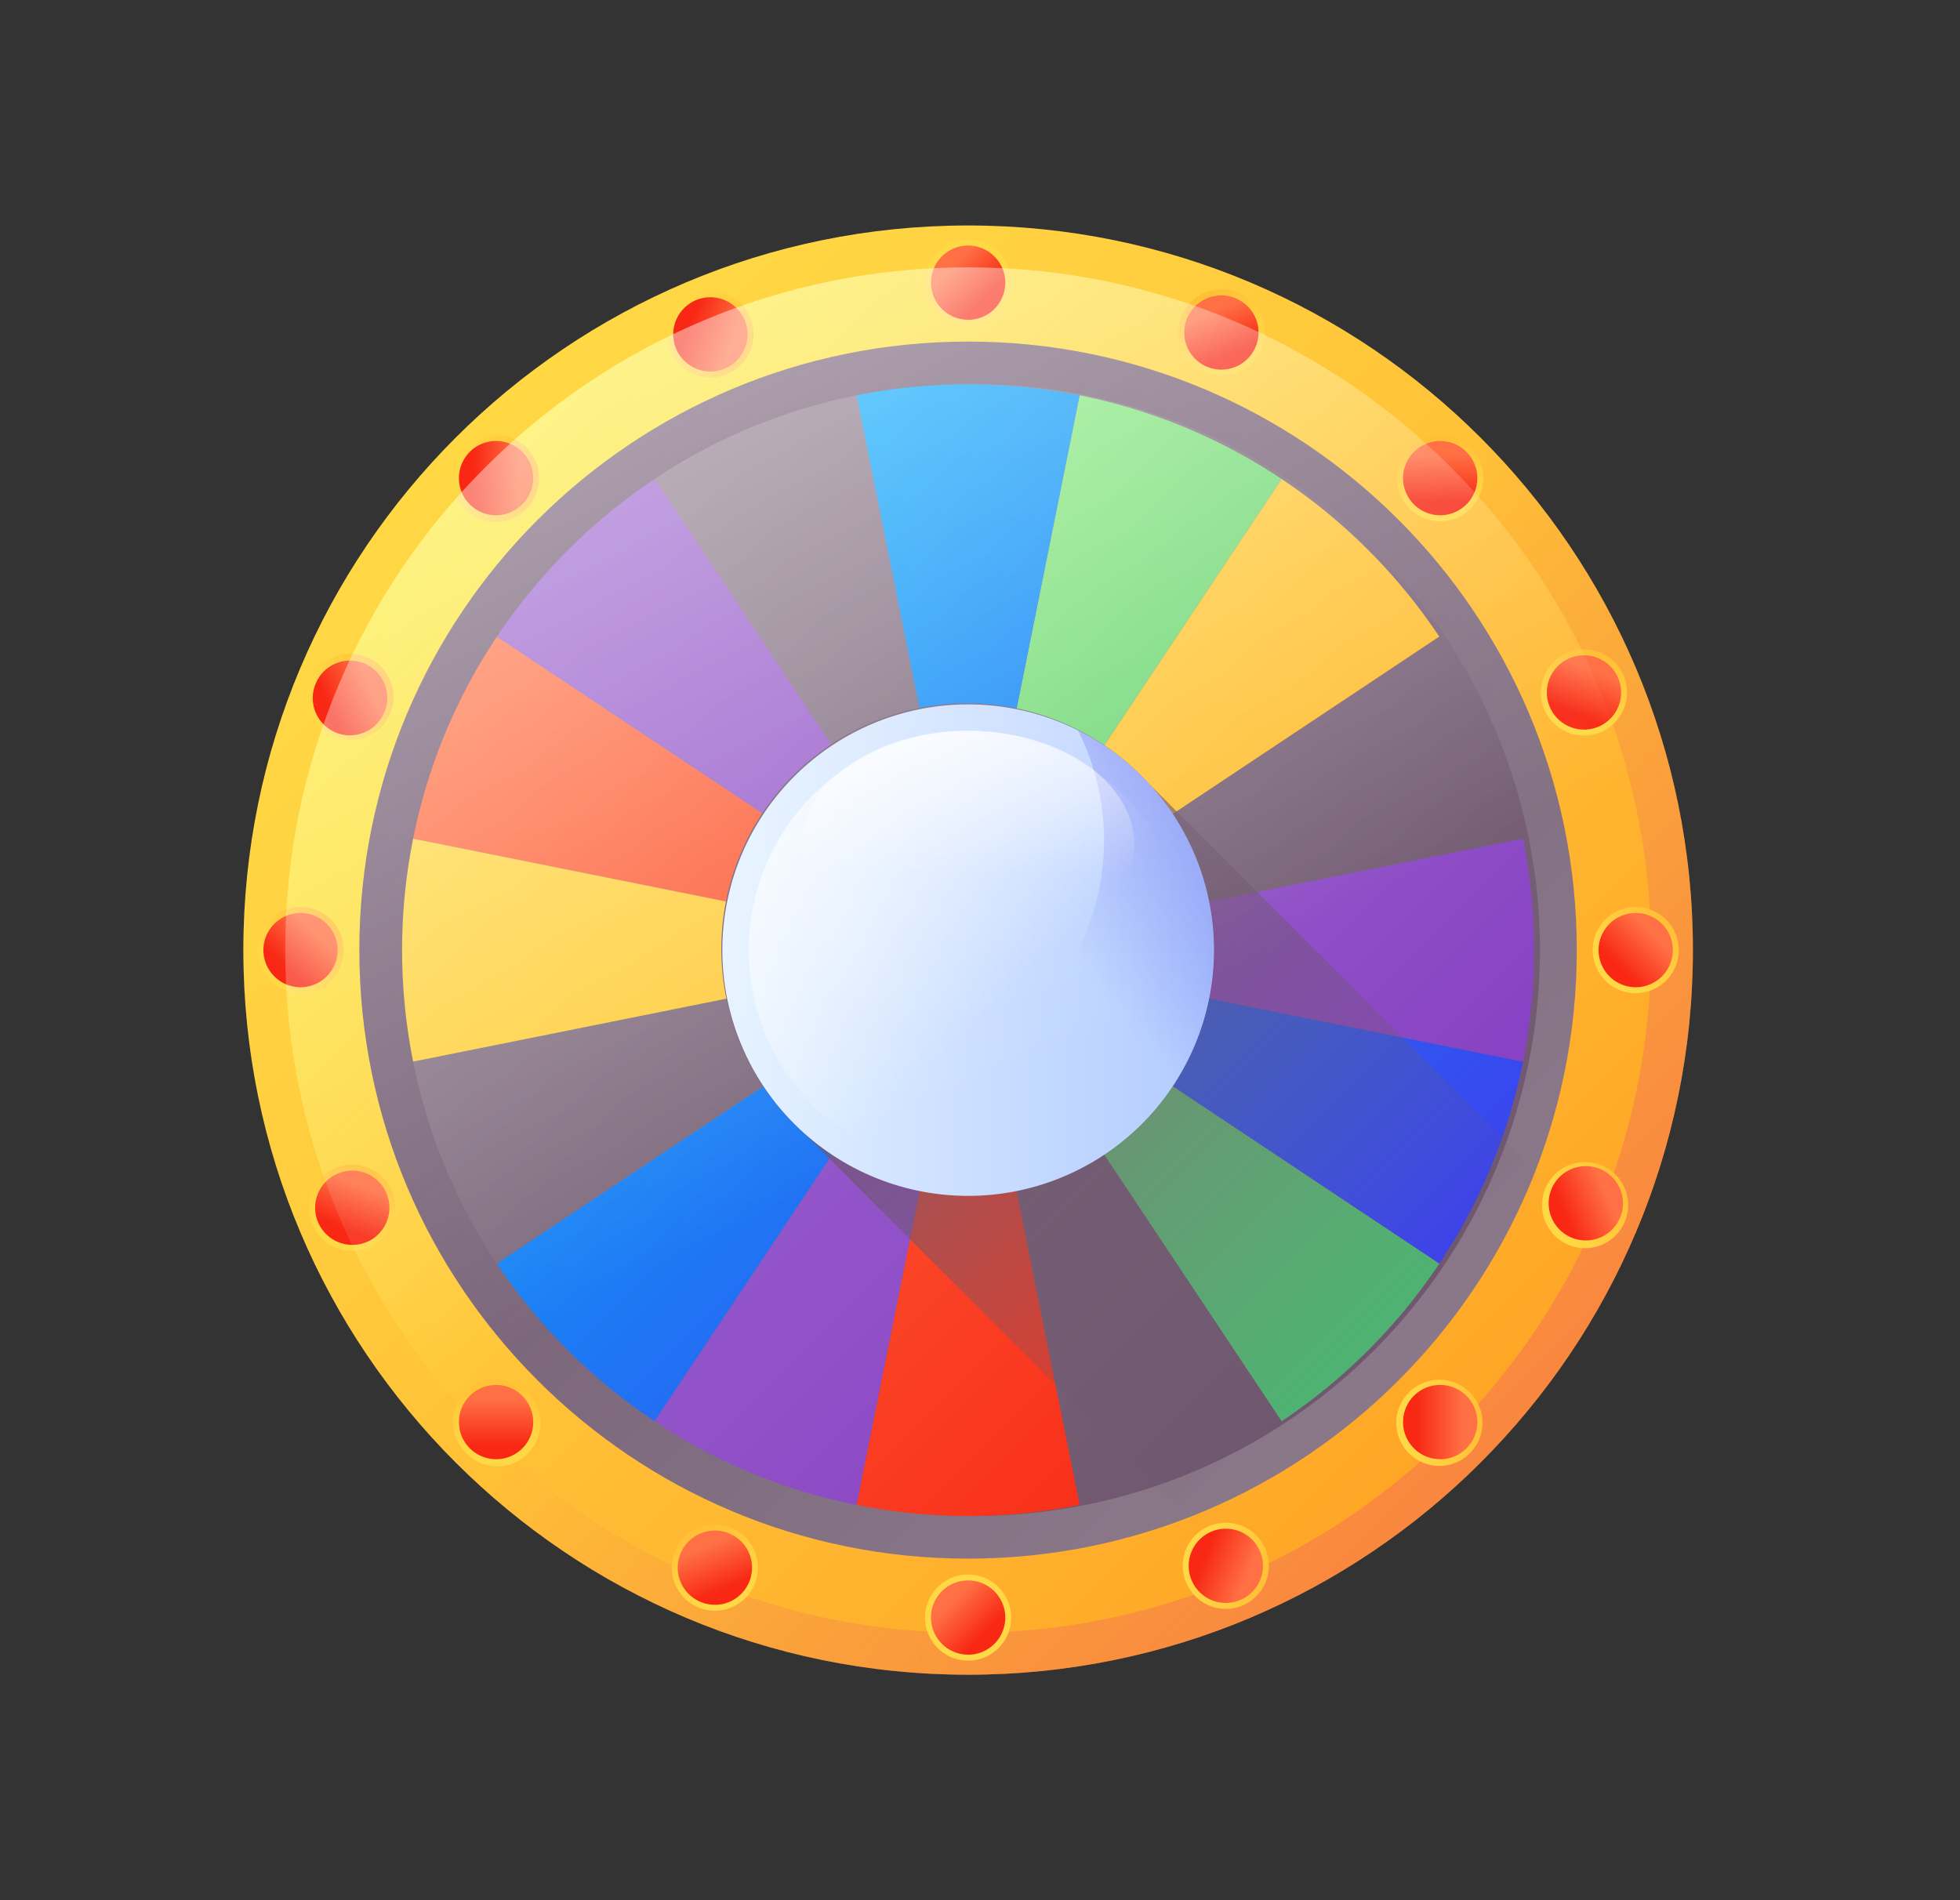 <svg width="33" height="32" fill="none" xmlns="http://www.w3.org/2000/svg"><rect width="100%" height="100%" fill="#333333" stroke="none"/><path d="M16.3 28.203c6.74 0 12.203-5.463 12.203-12.203 0-6.74-5.463-12.203-12.203-12.203C9.56 3.797 4.097 9.26 4.097 16c0 6.74 5.463 12.203 12.203 12.203Z" fill="url(#a)"/><path d="M16.3 27.498c6.35 0 11.497-5.148 11.497-11.498S22.65 4.502 16.3 4.502 4.802 9.65 4.802 16 9.95 27.498 16.3 27.498Z" fill="url(#b)"/><path d="M16.3 3.797C9.56 3.797 4.097 9.26 4.097 16c0 6.74 5.463 12.203 12.203 12.203 6.74 0 12.203-5.463 12.203-12.203 0-6.74-5.463-12.203-12.203-12.203Zm0 23.7C9.95 27.498 4.802 22.35 4.802 16S9.95 4.502 16.3 4.502 27.797 9.65 27.797 16 22.65 27.498 16.3 27.498Z" fill="url(#c)"/><path d="M16.3 26.248c5.66 0 10.248-4.588 10.248-10.248 0-5.66-4.588-10.248-10.248-10.248C10.64 5.752 6.05 10.34 6.05 16c0 5.66 4.589 10.248 10.249 10.248Z" fill="url(#d)"/><path d="M16.3 25.53a9.53 9.53 0 1 0 0-19.059 9.53 9.53 0 0 0 0 19.058Z" fill="url(#e)"/><path d="M8.366 10.721a9.475 9.475 0 0 0-1.41 3.402L16.3 16l-7.934-5.279Z" fill="url(#f)"/><path d="M14.422 6.657a9.475 9.475 0 0 0-3.401 1.41L16.3 16l-1.878-9.343Z" fill="url(#g)"/><path d="m16.3 16 7.933 5.28a9.475 9.475 0 0 0 1.41-3.402L16.3 16Z" fill="url(#h)"/><path d="M6.956 17.878a9.475 9.475 0 0 0 1.41 3.402L16.3 16l-9.344 1.878Z" fill="url(#i)"/><path d="M18.177 25.344a9.478 9.478 0 0 0 3.402-1.41L16.299 16l1.878 9.344Z" fill="url(#j)"/><path d="M25.643 14.123a9.477 9.477 0 0 0-1.41-3.402l-7.933 5.28 9.343-1.878Z" fill="url(#k)"/><path d="M11.02 23.934a9.476 9.476 0 0 0 3.403 1.41L16.3 16l-5.28 7.934Z" fill="url(#l)"/><path d="M21.579 8.067a9.475 9.475 0 0 0-3.402-1.41L16.3 16l5.279-7.933Z" fill="url(#m)"/><path d="M18.177 6.657a9.574 9.574 0 0 0-3.754 0L16.3 16l1.877-9.343Z" fill="url(#n)"/><path d="M14.423 25.344a9.573 9.573 0 0 0 3.754 0L16.3 16l-1.877 9.344Z" fill="url(#o)"/><path d="M25.643 17.878a9.573 9.573 0 0 0 0-3.755L16.3 16l9.343 1.878Z" fill="url(#p)"/><path d="M6.956 14.123a9.574 9.574 0 0 0 0 3.755L16.3 16l-9.344-1.877Z" fill="url(#q)"/><path d="M24.233 10.722a9.58 9.58 0 0 0-2.654-2.655L16.299 16l7.934-5.28Z" fill="url(#r)"/><path d="M8.366 21.28a9.58 9.58 0 0 0 2.655 2.654L16.3 16l-7.934 5.28Z" fill="url(#s)"/><path d="M21.579 23.934a9.58 9.58 0 0 0 2.654-2.654L16.3 16l5.279 7.934Z" fill="url(#t)"/><path d="M11.02 8.067a9.58 9.58 0 0 0-2.654 2.655L16.3 16l-5.28-7.934Z" fill="url(#u)"/><path d="m26.811 20.665-7.484-7.485a4.138 4.138 0 1 0-5.847 5.847l7.484 7.485a11.54 11.54 0 0 0 5.847-5.847Z" fill="url(#v)"/><path d="M16.3 20.139a4.138 4.138 0 1 0 0-8.277 4.138 4.138 0 0 0 0 8.277Z" fill="url(#w)"/><path d="M16.3 19.694a3.694 3.694 0 1 0 0-7.388 3.694 3.694 0 0 0 0 7.388Z" fill="url(#x)"/><path d="M18.15 12.298a4.138 4.138 0 0 1-5.553 5.553 4.138 4.138 0 1 0 5.554-5.553Z" fill="url(#y)"/><path d="M19.098 14.229c0 1.062-1.253 1.923-2.798 1.923-1.546 0-2.798-.861-2.798-1.923s1.252-1.923 2.798-1.923c1.545 0 2.798.861 2.798 1.923Z" fill="url(#z)"/><path d="M16.3 27.966a.725.725 0 1 0 0-1.45.725.725 0 0 0 0 1.45Z" fill="url(#A)"/><path d="M16.3 27.866a.625.625 0 1 0 0-1.251.625.625 0 0 0 0 1.25Z" fill="url(#B)"/><path d="M16.3 5.485a.725.725 0 1 0 0-1.45.725.725 0 0 0 0 1.45Z" fill="url(#C)"/><path d="M16.3 5.386a.625.625 0 1 0 0-1.251.625.625 0 0 0 0 1.25Z" fill="url(#D)"/><path d="M5.06 16.725a.725.725 0 1 0 0-1.45.725.725 0 0 0 0 1.45Z" fill="url(#E)"/><path d="M5.06 16.625a.625.625 0 1 0 0-1.25.625.625 0 0 0 0 1.25Z" fill="url(#F)"/><path d="M27.54 16.725a.725.725 0 1 0 0-1.45.725.725 0 0 0 0 1.45Z" fill="url(#G)"/><path d="M27.54 16.625a.625.625 0 1 0 0-1.25.625.625 0 0 0 0 1.25Z" fill="url(#H)"/><path d="M7.84 24.46a.725.725 0 1 0 1.025-1.024.725.725 0 0 0-1.026 1.025Z" fill="url(#I)"/><path d="M8.352 24.574a.625.625 0 1 0 0-1.251.625.625 0 0 0 0 1.25Z" fill="url(#J)"/><path d="M23.735 8.565a.725.725 0 1 0 1.026-1.026.725.725 0 0 0-1.026 1.026Z" fill="url(#K)"/><path d="M23.806 8.494a.625.625 0 1 0 .884-.884.625.625 0 0 0-.884.884Z" fill="url(#L)"/><path d="M7.84 7.54a.725.725 0 1 0 1.025 1.025.725.725 0 0 0-1.026-1.026Z" fill="url(#M)"/><path d="M7.91 7.61a.625.625 0 1 0 .884.884.625.625 0 0 0-.885-.884Z" fill="url(#N)"/><path d="M23.735 23.436a.725.725 0 1 0 1.025 1.025.725.725 0 0 0-1.025-1.025Z" fill="url(#O)"/><path d="M24.248 24.574a.625.625 0 1 0 0-1.251.625.625 0 0 0 0 1.25Z" fill="url(#P)"/><path d="M12.036 27.125a.725.725 0 1 0 0-1.45.725.725 0 0 0 0 1.45Z" fill="url(#Q)"/><path d="M12.036 27.026a.625.625 0 1 0 0-1.251.625.625 0 0 0 0 1.25Z" fill="url(#R)"/><path d="M20.564 6.325a.725.725 0 1 0 0-1.45.725.725 0 0 0 0 1.45Z" fill="url(#S)"/><path d="M20.564 6.225a.625.625 0 1 0 0-1.25.625.625 0 0 0 0 1.25Z" fill="url(#T)"/><path d="M5.229 11.461a.725.725 0 1 0 1.342.55.725.725 0 0 0-1.342-.55Z" fill="url(#U)"/><path d="M5.321 11.5a.626.626 0 1 0 1.158.474.626.626 0 0 0-1.158-.475Z" fill="url(#V)"/><path d="M26.03 19.989a.725.725 0 1 0 1.34.55.725.725 0 0 0-1.34-.55Z" fill="url(#W)"/><path d="M26.121 20.027a.625.625 0 1 0 1.158.474.625.625 0 0 0-1.158-.474Z" fill="url(#X)"/><path d="M5.931 21.064a.725.725 0 1 0 0-1.45.725.725 0 0 0 0 1.45Z" fill="url(#Y)"/><path d="M5.931 20.965a.625.625 0 1 0 0-1.251.625.625 0 0 0 0 1.25Z" fill="url(#Z)"/><path d="M26.669 12.386a.725.725 0 1 0 0-1.45.725.725 0 0 0 0 1.45Z" fill="url(#aa)"/><path d="M26.669 12.287a.625.625 0 1 0 0-1.251.625.625 0 0 0 0 1.25Z" fill="url(#ab)"/><path d="M11.96 6.357a.725.725 0 1 0 0-1.45.725.725 0 0 0 0 1.45Z" fill="url(#ac)"/><path d="M11.96 6.257a.625.625 0 1 0 0-1.251.625.625 0 0 0 0 1.25Z" fill="url(#ad)"/><path d="M20.639 27.094a.725.725 0 1 0 0-1.45.725.725 0 0 0 0 1.45Z" fill="url(#ae)"/><path d="M20.639 26.994a.625.625 0 1 0 0-1.25.625.625 0 0 0 0 1.25Z" fill="url(#af)"/><path d="M16.3 27.498c6.35 0 11.497-5.148 11.497-11.498S22.65 4.502 16.3 4.502 4.802 9.65 4.802 16 9.95 27.498 16.3 27.498Z" fill="url(#ag)"/><defs><linearGradient id="D" x1="16.029" y1="4.489" x2="16.579" y2="5.039" gradientUnits="userSpaceOnUse"><stop stop-color="#FF7044"/><stop offset="1" stop-color="#F82814"/></linearGradient><linearGradient id="a" x1="7.255" y1="6.955" x2="25.204" y2="24.904" gradientUnits="userSpaceOnUse"><stop stop-color="#FFD945"/><stop offset=".304" stop-color="#FFCD3E"/><stop offset=".856" stop-color="#FFAD2B"/><stop offset="1" stop-color="#FFA325"/></linearGradient><linearGradient id="c" x1="16.503" y1="16.193" x2="31.648" y2="30.549" gradientUnits="userSpaceOnUse"><stop stop-color="#E87264" stop-opacity="0"/><stop offset="1" stop-color="#FF7044"/></linearGradient><linearGradient id="d" x1="22.938" y1="22.639" x2="8.534" y2="8.235" gradientUnits="userSpaceOnUse"><stop stop-color="#8A7889"/><stop offset="1" stop-color="#6E566E"/></linearGradient><linearGradient id="e" x1="10.127" y1="9.828" x2="23.52" y2="23.221" gradientUnits="userSpaceOnUse"><stop stop-color="#8A7889"/><stop offset="1" stop-color="#6E566E"/></linearGradient><linearGradient id="f" x1="8.261" y1="11.695" x2="21.654" y2="25.087" gradientUnits="userSpaceOnUse"><stop stop-color="#FF7044"/><stop offset="1" stop-color="#F82814"/></linearGradient><linearGradient id="g" x1="11.994" y1="7.961" x2="25.387" y2="21.354" gradientUnits="userSpaceOnUse"><stop stop-color="#8A7889"/><stop offset="1" stop-color="#6E566E"/></linearGradient><linearGradient id="h" x1="11.994" y1="7.961" x2="25.387" y2="21.354" gradientUnits="userSpaceOnUse"><stop stop-color="#00ADFB"/><stop offset="1" stop-color="#3F3CED"/></linearGradient><linearGradient id="i" x1="6.824" y1="13.131" x2="20.217" y2="26.524" gradientUnits="userSpaceOnUse"><stop stop-color="#8A7889"/><stop offset="1" stop-color="#6E566E"/></linearGradient><linearGradient id="j" x1="8.261" y1="11.695" x2="21.654" y2="25.088" gradientUnits="userSpaceOnUse"><stop stop-color="#8A7889"/><stop offset="1" stop-color="#6E566E"/></linearGradient><linearGradient id="k" x1="13.431" y1="6.525" x2="26.823" y2="19.918" gradientUnits="userSpaceOnUse"><stop stop-color="#8A7889"/><stop offset="1" stop-color="#6E566E"/></linearGradient><linearGradient id="l" x1="6.824" y1="13.131" x2="20.217" y2="26.524" gradientUnits="userSpaceOnUse"><stop stop-color="#9B62CD"/><stop offset=".3" stop-color="#985DCB"/><stop offset=".672" stop-color="#8F4EC7"/><stop offset="1" stop-color="#833AC1"/></linearGradient><linearGradient id="m" x1="13.431" y1="6.525" x2="26.823" y2="19.918" gradientUnits="userSpaceOnUse"><stop stop-color="#92F37F"/><stop offset="1" stop-color="#4AB272"/></linearGradient><linearGradient id="n" x1="12.933" y1="7.023" x2="26.326" y2="20.416" gradientUnits="userSpaceOnUse"><stop stop-color="#00ADFB"/><stop offset="1" stop-color="#3F3CED"/></linearGradient><linearGradient id="o" x1="7.322" y1="12.633" x2="20.715" y2="26.026" gradientUnits="userSpaceOnUse"><stop stop-color="#FF7044"/><stop offset="1" stop-color="#F82814"/></linearGradient><linearGradient id="p" x1="12.932" y1="7.022" x2="26.325" y2="20.415" gradientUnits="userSpaceOnUse"><stop stop-color="#9B62CD"/><stop offset=".3" stop-color="#985DCB"/><stop offset=".672" stop-color="#8F4EC7"/><stop offset="1" stop-color="#833AC1"/></linearGradient><linearGradient id="q" x1="7.322" y1="12.633" x2="20.715" y2="26.026" gradientUnits="userSpaceOnUse"><stop stop-color="#FFD945"/><stop offset=".304" stop-color="#FFCD3E"/><stop offset=".856" stop-color="#FFAD2B"/><stop offset="1" stop-color="#FFA325"/></linearGradient><linearGradient id="r" x1="13.496" y1="6.459" x2="26.889" y2="19.852" gradientUnits="userSpaceOnUse"><stop stop-color="#FFD945"/><stop offset=".304" stop-color="#FFCD3E"/><stop offset=".856" stop-color="#FFAD2B"/><stop offset="1" stop-color="#FFA325"/></linearGradient><linearGradient id="s" x1="6.758" y1="13.197" x2="20.151" y2="26.59" gradientUnits="userSpaceOnUse"><stop stop-color="#00ADFB"/><stop offset="1" stop-color="#3F3CED"/></linearGradient><linearGradient id="t" x1="10.127" y1="9.828" x2="23.52" y2="23.221" gradientUnits="userSpaceOnUse"><stop stop-color="#92F37F"/><stop offset="1" stop-color="#4AB272"/></linearGradient><linearGradient id="u" x1="10.127" y1="9.828" x2="23.52" y2="23.221" gradientUnits="userSpaceOnUse"><stop stop-color="#9B62CD"/><stop offset=".3" stop-color="#985DCB"/><stop offset=".672" stop-color="#8F4EC7"/><stop offset="1" stop-color="#833AC1"/></linearGradient><linearGradient id="v" x1="23.234" y1="22.934" x2="13.946" y2="13.647" gradientUnits="userSpaceOnUse"><stop stop-color="#6E566E" stop-opacity="0"/><stop offset="1" stop-color="#6E566E"/></linearGradient><linearGradient id="w" x1="12.162" y1="16" x2="20.438" y2="16" gradientUnits="userSpaceOnUse"><stop stop-color="#E4F2FF"/><stop offset="1" stop-color="#B2CBFF"/></linearGradient><linearGradient id="x" x1="17.019" y1="16.719" x2="12.069" y2="11.769" gradientUnits="userSpaceOnUse"><stop stop-color="#fff" stop-opacity="0"/><stop offset="1" stop-color="#fff"/></linearGradient><linearGradient id="y" x1="18.058" y1="16.155" x2="25.766" y2="9.631" gradientUnits="userSpaceOnUse"><stop stop-color="#3F3CED" stop-opacity="0"/><stop offset=".266" stop-color="#3D3DE6" stop-opacity=".266"/><stop offset=".657" stop-color="#3640D2" stop-opacity=".657"/><stop offset="1" stop-color="#2F43BB"/></linearGradient><linearGradient id="z" x1="16.3" y1="14.727" x2="16.3" y2="10.825" gradientUnits="userSpaceOnUse"><stop stop-color="#fff" stop-opacity="0"/><stop offset="1" stop-color="#fff"/></linearGradient><linearGradient id="A" x1="58.149" y1="27.649" x2="59.823" y2="25.975" gradientUnits="userSpaceOnUse"><stop stop-color="#FFD945"/><stop offset=".304" stop-color="#FFCD3E"/><stop offset=".856" stop-color="#FFAD2B"/><stop offset="1" stop-color="#FFA325"/></linearGradient><linearGradient id="B" x1="16.029" y1="26.969" x2="16.579" y2="27.519" gradientUnits="userSpaceOnUse"><stop stop-color="#FF7044"/><stop offset="1" stop-color="#F82814"/></linearGradient><linearGradient id="C" x1="58.149" y1="5.168" x2="59.823" y2="3.494" gradientUnits="userSpaceOnUse"><stop stop-color="#FFD945"/><stop offset=".304" stop-color="#FFCD3E"/><stop offset=".856" stop-color="#FFAD2B"/><stop offset="1" stop-color="#FFA325"/></linearGradient><linearGradient id="b" x1="16.891" y1="16.591" x2="7.378" y2="7.078" gradientUnits="userSpaceOnUse"><stop stop-color="#FFD945" stop-opacity="0"/><stop offset="1" stop-color="#FBED21"/></linearGradient><linearGradient id="E" x1="4.652" y1="16.408" x2="6.326" y2="14.734" gradientUnits="userSpaceOnUse"><stop stop-color="#FFD945"/><stop offset=".304" stop-color="#FFCD3E"/><stop offset=".856" stop-color="#FFAD2B"/><stop offset="1" stop-color="#FFA325"/></linearGradient><linearGradient id="F" x1="5.331" y1="15.729" x2="4.781" y2="16.279" gradientUnits="userSpaceOnUse"><stop stop-color="#FF7044"/><stop offset="1" stop-color="#F82814"/></linearGradient><linearGradient id="G" x1="27.132" y1="16.408" x2="28.806" y2="14.734" gradientUnits="userSpaceOnUse"><stop stop-color="#FFD945"/><stop offset=".304" stop-color="#FFCD3E"/><stop offset=".856" stop-color="#FFAD2B"/><stop offset="1" stop-color="#FFA325"/></linearGradient><linearGradient id="H" x1="27.811" y1="15.729" x2="27.261" y2="16.279" gradientUnits="userSpaceOnUse"><stop stop-color="#FF7044"/><stop offset="1" stop-color="#F82814"/></linearGradient><linearGradient id="I" x1="8.36" y1="24.527" x2="8.36" y2="22.16" gradientUnits="userSpaceOnUse"><stop stop-color="#FFD945"/><stop offset=".304" stop-color="#FFCD3E"/><stop offset=".856" stop-color="#FFAD2B"/><stop offset="1" stop-color="#FFA325"/></linearGradient><linearGradient id="J" x1="8.355" y1="23.565" x2="8.355" y2="24.343" gradientUnits="userSpaceOnUse"><stop stop-color="#FF7044"/><stop offset="1" stop-color="#F82814"/></linearGradient><linearGradient id="K" x1="24.256" y1="8.631" x2="24.256" y2="6.264" gradientUnits="userSpaceOnUse"><stop stop-color="#FFD945"/><stop offset=".304" stop-color="#FFCD3E"/><stop offset=".856" stop-color="#FFAD2B"/><stop offset="1" stop-color="#FFA325"/></linearGradient><linearGradient id="L" x1="24.251" y1="7.669" x2="24.251" y2="8.447" gradientUnits="userSpaceOnUse"><stop stop-color="#FF7044"/><stop offset="1" stop-color="#F82814"/></linearGradient><linearGradient id="M" x1="7.773" y1="8.064" x2="10.14" y2="8.064" gradientUnits="userSpaceOnUse"><stop stop-color="#FFD945"/><stop offset=".304" stop-color="#FFCD3E"/><stop offset=".856" stop-color="#FFAD2B"/><stop offset="1" stop-color="#FFA325"/></linearGradient><linearGradient id="N" x1="8.735" y1="8.055" x2="7.958" y2="8.055" gradientUnits="userSpaceOnUse"><stop stop-color="#FF7044"/><stop offset="1" stop-color="#F82814"/></linearGradient><linearGradient id="O" x1="23.669" y1="23.96" x2="26.036" y2="23.96" gradientUnits="userSpaceOnUse"><stop stop-color="#FFD945"/><stop offset=".304" stop-color="#FFCD3E"/><stop offset=".856" stop-color="#FFAD2B"/><stop offset="1" stop-color="#FFA325"/></linearGradient><linearGradient id="P" x1="24.631" y1="23.951" x2="23.854" y2="23.951" gradientUnits="userSpaceOnUse"><stop stop-color="#FF7044"/><stop offset="1" stop-color="#F82814"/></linearGradient><linearGradient id="Q" x1="12.285" y1="26.934" x2="11.37" y2="24.75" gradientUnits="userSpaceOnUse"><stop stop-color="#FFD945"/><stop offset=".304" stop-color="#FFCD3E"/><stop offset=".856" stop-color="#FFAD2B"/><stop offset="1" stop-color="#FFA325"/></linearGradient><linearGradient id="R" x1="11.892" y1="26.048" x2="12.193" y2="26.765" gradientUnits="userSpaceOnUse"><stop stop-color="#FF7044"/><stop offset="1" stop-color="#F82814"/></linearGradient><linearGradient id="S" x1="20.808" y1="6.133" x2="19.894" y2="3.949" gradientUnits="userSpaceOnUse"><stop stop-color="#FFD945"/><stop offset=".304" stop-color="#FFCD3E"/><stop offset=".856" stop-color="#FFAD2B"/><stop offset="1" stop-color="#FFA325"/></linearGradient><linearGradient id="T" x1="20.416" y1="5.247" x2="20.716" y2="5.964" gradientUnits="userSpaceOnUse"><stop stop-color="#FF7044"/><stop offset="1" stop-color="#F82814"/></linearGradient><linearGradient id="U" x1="5.36" y1="11.991" x2="7.543" y2="11.076" gradientUnits="userSpaceOnUse"><stop stop-color="#FFD945"/><stop offset=".304" stop-color="#FFCD3E"/><stop offset=".856" stop-color="#FFAD2B"/><stop offset="1" stop-color="#FFA325"/></linearGradient><linearGradient id="V" x1="6.246" y1="11.6" x2="5.529" y2="11.9" gradientUnits="userSpaceOnUse"><stop stop-color="#FF7044"/><stop offset="1" stop-color="#F82814"/></linearGradient><linearGradient id="W" x1="26.161" y1="20.514" x2="28.344" y2="19.6" gradientUnits="userSpaceOnUse"><stop stop-color="#FFD945"/><stop offset=".304" stop-color="#FFCD3E"/><stop offset=".856" stop-color="#FFAD2B"/><stop offset="1" stop-color="#FFA325"/></linearGradient><linearGradient id="X" x1="27.047" y1="20.124" x2="26.329" y2="20.424" gradientUnits="userSpaceOnUse"><stop stop-color="#FF7044"/><stop offset="1" stop-color="#F82814"/></linearGradient><linearGradient id="Y" x1="5.705" y1="20.856" x2="6.603" y2="18.666" gradientUnits="userSpaceOnUse"><stop stop-color="#FFD945"/><stop offset=".304" stop-color="#FFCD3E"/><stop offset=".856" stop-color="#FFAD2B"/><stop offset="1" stop-color="#FFA325"/></linearGradient><linearGradient id="Z" x1="6.076" y1="19.972" x2="5.781" y2="20.692" gradientUnits="userSpaceOnUse"><stop stop-color="#FF7044"/><stop offset="1" stop-color="#F82814"/></linearGradient><linearGradient id="aa" x1="26.443" y1="12.18" x2="27.342" y2="9.99" gradientUnits="userSpaceOnUse"><stop stop-color="#FFD945"/><stop offset=".304" stop-color="#FFCD3E"/><stop offset=".856" stop-color="#FFAD2B"/><stop offset="1" stop-color="#FFA325"/></linearGradient><linearGradient id="ab" x1="26.815" y1="11.296" x2="26.52" y2="12.015" gradientUnits="userSpaceOnUse"><stop stop-color="#FF7044"/><stop offset="1" stop-color="#F82814"/></linearGradient><linearGradient id="ac" x1="11.462" y1="5.378" x2="13.652" y2="6.276" gradientUnits="userSpaceOnUse"><stop stop-color="#FFD945"/><stop offset=".304" stop-color="#FFCD3E"/><stop offset=".856" stop-color="#FFAD2B"/><stop offset="1" stop-color="#FFA325"/></linearGradient><linearGradient id="ad" x1="12.326" y1="5.774" x2="11.606" y2="5.478" gradientUnits="userSpaceOnUse"><stop stop-color="#FF7044"/><stop offset="1" stop-color="#F82814"/></linearGradient><linearGradient id="ae" x1="20.137" y1="26.116" x2="22.328" y2="27.014" gradientUnits="userSpaceOnUse"><stop stop-color="#FFD945"/><stop offset=".304" stop-color="#FFCD3E"/><stop offset=".856" stop-color="#FFAD2B"/><stop offset="1" stop-color="#FFA325"/></linearGradient><linearGradient id="af" x1="21.002" y1="26.512" x2="20.282" y2="26.217" gradientUnits="userSpaceOnUse"><stop stop-color="#FF7044"/><stop offset="1" stop-color="#F82814"/></linearGradient><linearGradient id="ag" x1="17.381" y1="18.09" x2="3.312" y2="-9.114" gradientUnits="userSpaceOnUse"><stop stop-color="#fff" stop-opacity="0"/><stop offset="1" stop-color="#fff"/></linearGradient></defs></svg>